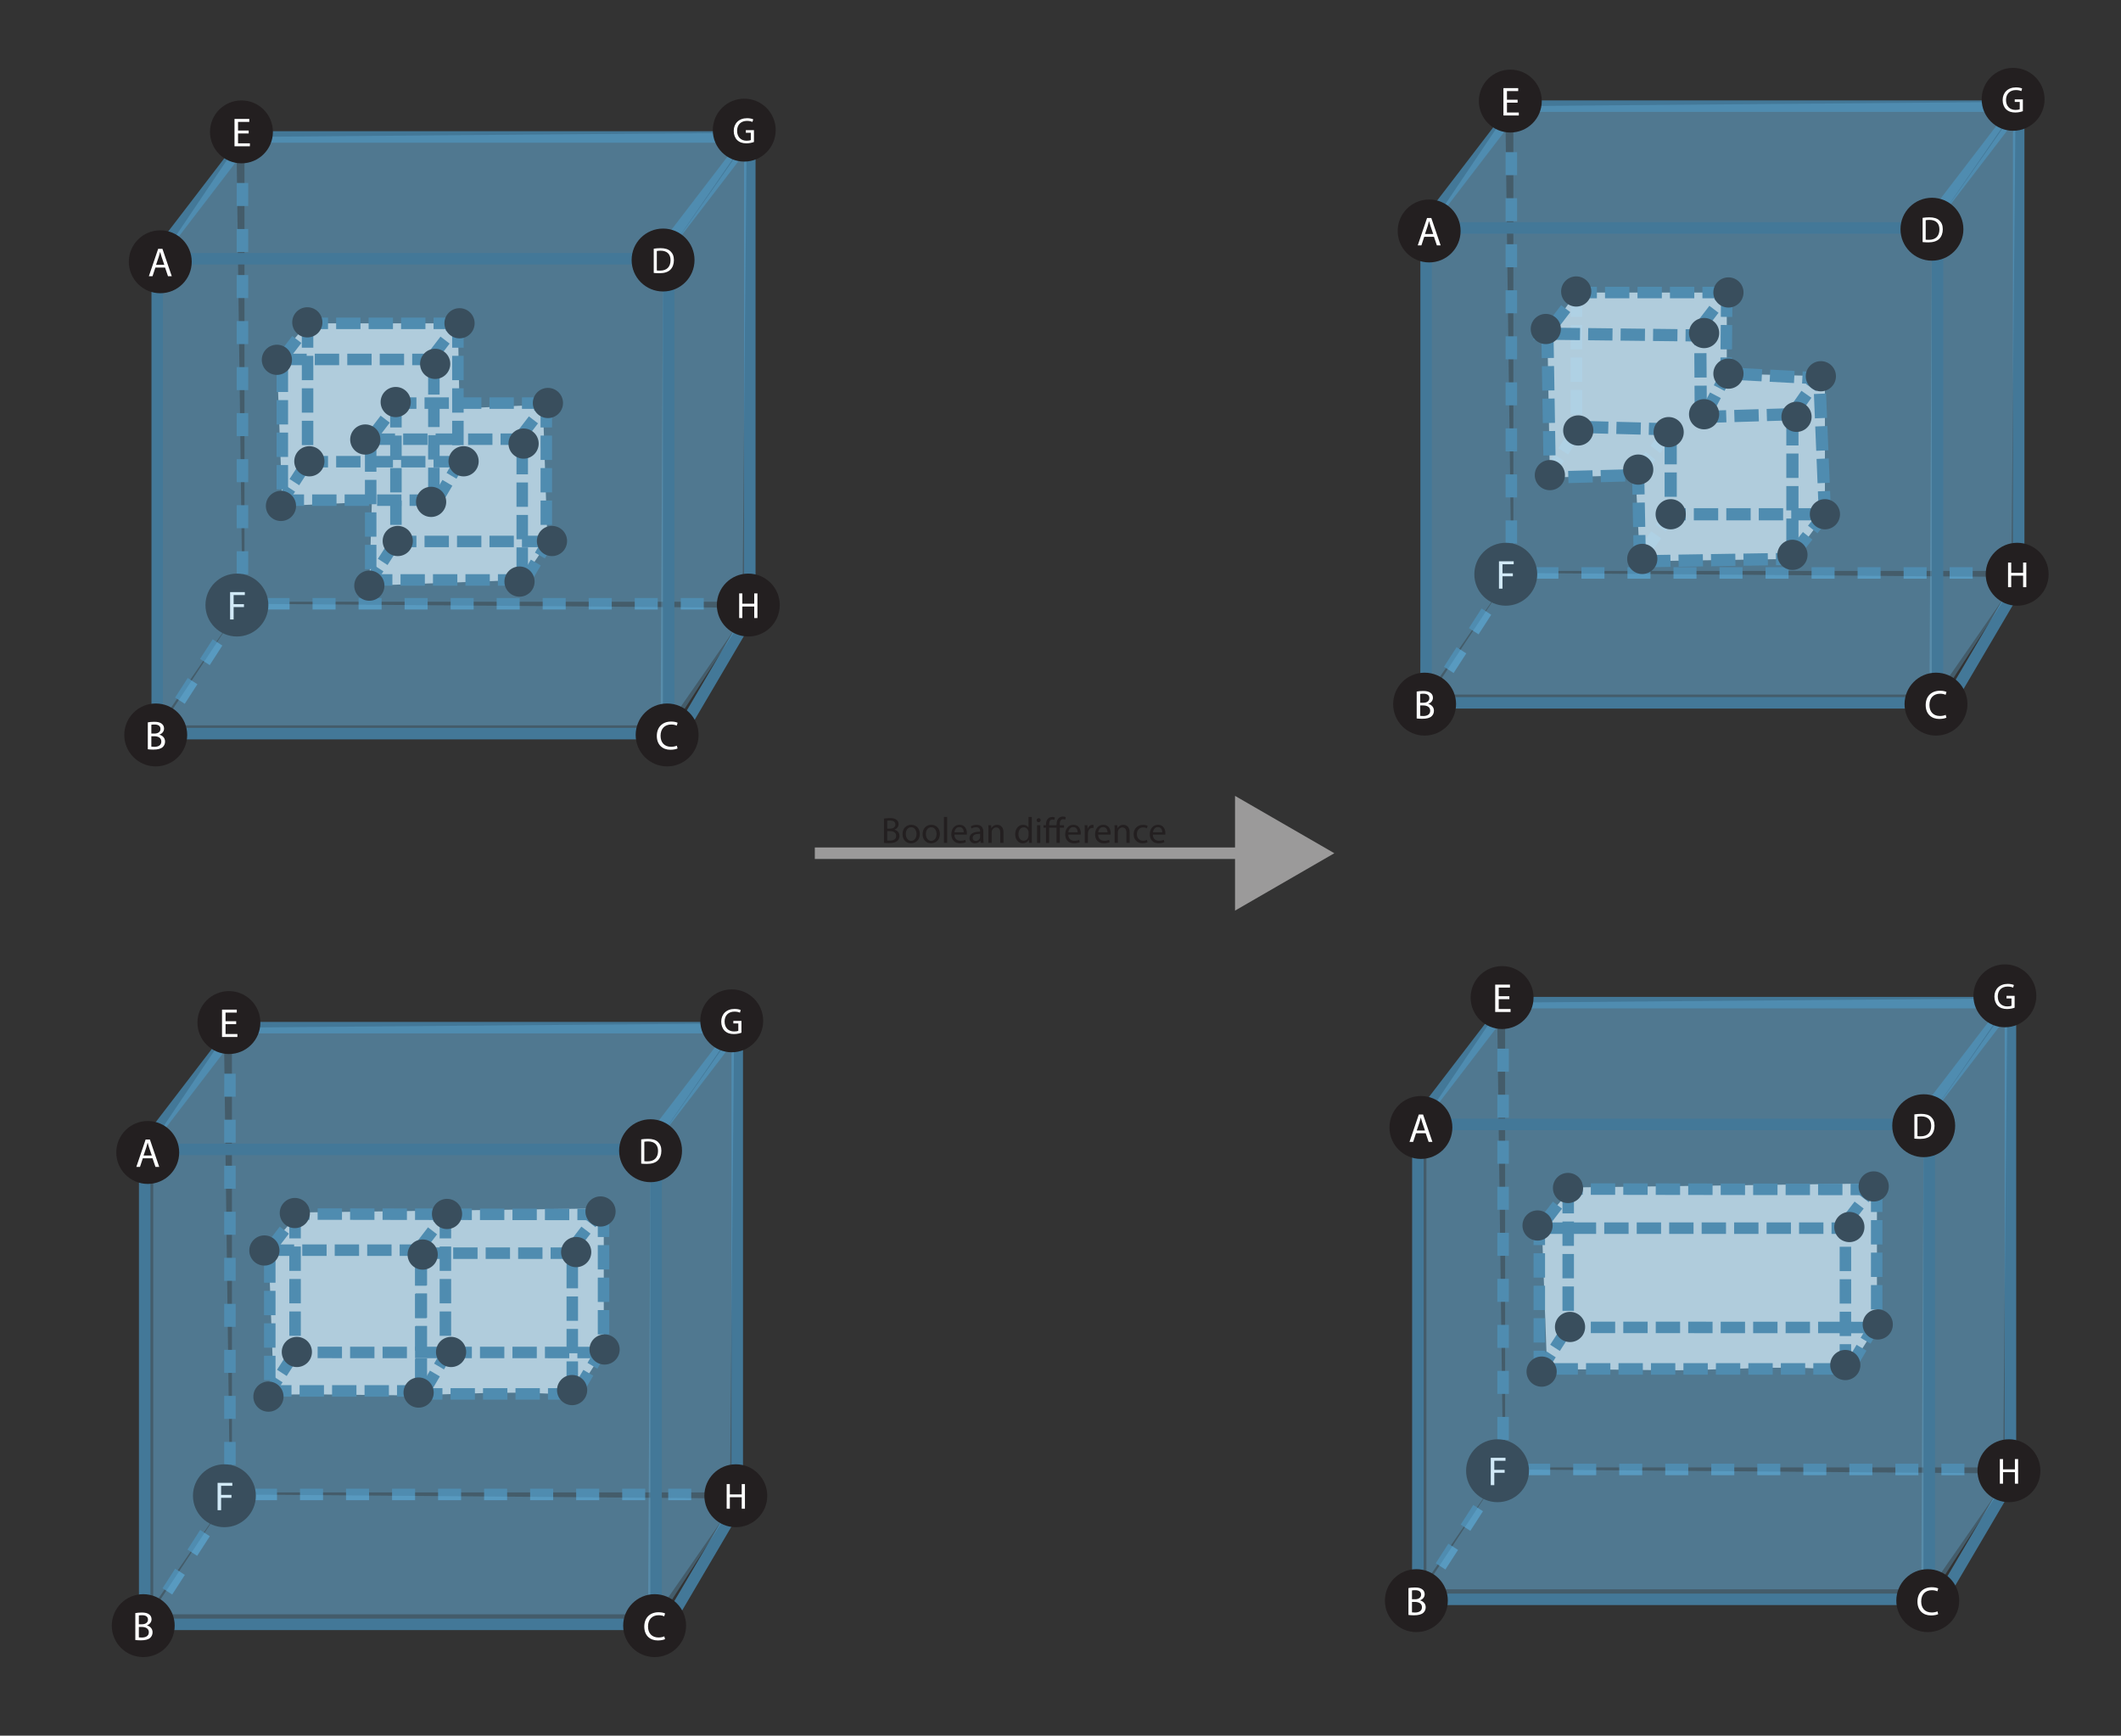<?xml version="1.0" encoding="UTF-8"?>
<svg id="Solid" xmlns="http://www.w3.org/2000/svg" viewBox="0 0 522.58 427.6">
  <rect x="0" y="0" width="522.58" height="427.6" fill="#333333" stroke="none"/>
  <defs>
    <style>
      .cls-1 {
        fill: #231f20;
      }

      .cls-2 {
        stroke-width: 3px;
      }

      .cls-2, .cls-3 {
        stroke-dasharray: 6 2;
      }

      .cls-2, .cls-3, .cls-4, .cls-5, .cls-6, .cls-7 {
        fill: none;
      }

      .cls-2, .cls-3, .cls-4, .cls-6, .cls-7 {
        stroke-miterlimit: 10;
      }

      .cls-2, .cls-3, .cls-6, .cls-7 {
        stroke: #437898;
      }

      .cls-3, .cls-4, .cls-6, .cls-7 {
        stroke-width: 2.83px;
      }

      .cls-8 {
        fill: #6dbae7;
        opacity: .31;
      }

      .cls-9, .cls-10 {
        fill: #fff;
      }

      .cls-4 {
        stroke: #9b9a9a;
      }

      .cls-11 {
        fill: #9b9a9a;
      }

      .cls-10 {
        opacity: .74;
      }

      .cls-7 {
        stroke-dasharray: 5.67;
      }
    </style>
  </defs>
  <g>
    <rect class="cls-8" x="60.24" y="33.24" width="124" height="115"/>
    <polyline class="cls-8" points="58.24 33.24 58.24 33.24 59.74 148.74 37.29 181.38 38.74 63.74 60.24 33.24"/>
    <line class="cls-6" x1="184.74" y1="33.74" x2="59.74" y2="33.74"/>
    <line class="cls-6" x1="161.74" y1="63.74" x2="184.74" y2="33.74"/>
    <line class="cls-6" x1="165.74" y1="183.74" x2="185.74" y2="149.74"/>
    <line class="cls-6" x1="184.74" y1="33.74" x2="184.74" y2="149.74"/>
    <line class="cls-7" x1="59.74" y1="33.74" x2="59.74" y2="148.74"/>
    <line class="cls-6" x1="38.5" y1="63.19" x2="61.5" y2="33.19"/>
    <line class="cls-7" x1="184.74" y1="148.74" x2="57.74" y2="148.74"/>
    <polyline class="cls-7" points="59.74 148.74 39.74 179.74 59.74 148.74"/>
    <polygon class="cls-8" points="59.74 33.74 39.82 63.3 163.37 64.06 185 32.7 59.74 33.74"/>
    <polyline class="cls-8" points="38.37 181.06 59.74 148.74 184.74 149.74 164.74 180.74"/>
    <polygon class="cls-8" points="163.37 64.06 183.96 34.67 182.9 152.25 162.75 181.27 163.37 64.06"/>
    <g>
      <circle class="cls-1" cx="59.49" cy="32.49" r="7.75"/>
      <path class="cls-9" d="M61.27,32.88h-2.62v2.43h2.92v.73h-3.79v-6.74h3.64v.73h-2.77v2.13h2.62v.72Z"/>
    </g>
    <g>
      <circle class="cls-1" cx="184.37" cy="149.06" r="7.75"/>
      <path class="cls-9" d="M182.9,146.19v2.54h2.93v-2.54h.79v6.07h-.79v-2.84h-2.93v2.84h-.78v-6.07h.78Z"/>
    </g>
    <g>
      <circle class="cls-1" cx="58.37" cy="149.06" r="7.75"/>
      <path class="cls-9" d="M56.69,145.87h3.63v.73h-2.76v2.24h2.55v.72h-2.55v3.05h-.87v-6.74Z"/>
    </g>
    <g>
      <circle class="cls-1" cx="183.37" cy="32.06" r="7.75"/>
      <path class="cls-9" d="M185.76,34.98c-.35.13-1.04.33-1.86.33-.92,0-1.67-.23-2.27-.8-.52-.5-.85-1.31-.85-2.26,0-1.81,1.25-3.13,3.29-3.13.7,0,1.25.15,1.51.28l-.19.64c-.32-.14-.73-.26-1.34-.26-1.48,0-2.44.92-2.44,2.44s.93,2.45,2.34,2.45c.51,0,.86-.07,1.04-.16v-1.81h-1.23v-.63h2v2.92Z"/>
    </g>
    <polygon class="cls-10" points="68.22 88.55 69.56 124.64 91.62 123.64 91 144.28 128.67 142.87 134.89 133.68 133.76 99.7 113.22 100.62 112.82 79.66 75.78 79.66 68.22 88.55"/>
    <g>
      <line class="cls-3" x1="134.6" y1="99.31" x2="97.55" y2="99.31"/>
      <line class="cls-3" x1="127.78" y1="108.2" x2="134.6" y2="99.31"/>
      <line class="cls-3" x1="128.97" y1="143.76" x2="134.89" y2="133.68"/>
      <line class="cls-3" x1="134.6" y1="99.31" x2="134.6" y2="133.68"/>
      <line class="cls-3" x1="97.55" y1="99.31" x2="97.55" y2="133.39"/>
      <line class="cls-3" x1="91.26" y1="108.03" x2="98.07" y2="99.14"/>
      <line class="cls-3" x1="134.6" y1="133.39" x2="96.96" y2="133.39"/>
      <polyline class="cls-3" points="97.55 133.39 91.62 142.57 97.55 133.39"/>
      <rect class="cls-3" x="91.33" y="108.2" width="37.34" height="34.67"/>
      <circle class="cls-1" cx="97.5" cy="99.05" r="3.72"/>
      <circle class="cls-1" cx="136" cy="133.28" r="3.72"/>
      <circle class="cls-1" cx="128" cy="143.28" r="3.72"/>
      <circle class="cls-1" cx="91" cy="144.28" r="3.72"/>
      <circle class="cls-1" cx="98" cy="133.28" r="3.72"/>
      <circle class="cls-1" cx="129" cy="109.28" r="3.72"/>
      <circle class="cls-1" cx="90" cy="108.28" r="3.72"/>
      <circle class="cls-1" cx="135" cy="99.28" r="3.72"/>
    </g>
    <g>
      <line class="cls-3" x1="112.82" y1="79.66" x2="75.78" y2="79.66"/>
      <line class="cls-3" x1="106.01" y1="88.55" x2="112.82" y2="79.66"/>
      <line class="cls-3" x1="107.19" y1="124.12" x2="113.12" y2="114.04"/>
      <line class="cls-3" x1="112.82" y1="79.66" x2="112.82" y2="114.04"/>
      <line class="cls-3" x1="75.78" y1="79.66" x2="75.78" y2="113.74"/>
      <line class="cls-3" x1="69.48" y1="88.39" x2="76.3" y2="79.5"/>
      <line class="cls-3" x1="112.82" y1="113.74" x2="75.19" y2="113.74"/>
      <polyline class="cls-3" points="75.78 113.74 69.85 122.93 75.78 113.74"/>
      <rect class="cls-3" x="69.56" y="88.55" width="37.34" height="34.67"/>
      <circle class="cls-1" cx="75.72" cy="79.41" r="3.72"/>
      <circle class="cls-1" cx="114.22" cy="113.64" r="3.72"/>
      <circle class="cls-1" cx="106.22" cy="123.64" r="3.72"/>
      <circle class="cls-1" cx="69.22" cy="124.64" r="3.72"/>
      <circle class="cls-1" cx="76.22" cy="113.64" r="3.72"/>
      <circle class="cls-1" cx="107.22" cy="89.64" r="3.72"/>
      <circle class="cls-1" cx="68.22" cy="88.64" r="3.72"/>
      <circle class="cls-1" cx="113.22" cy="79.64" r="3.72"/>
    </g>
    <rect class="cls-8" x="39.76" y="63.7" width="124" height="115"/>
    <rect class="cls-6" x="38.74" y="63.74" width="126" height="117"/>
    <g>
      <circle class="cls-1" cx="39.49" cy="64.49" r="7.75"/>
      <path class="cls-9" d="M38.28,65.92l-.7,2.12h-.9l2.29-6.74h1.05l2.3,6.74h-.93l-.72-2.12h-2.39ZM40.48,65.24l-.66-1.94c-.15-.44-.25-.84-.35-1.23h-.02c-.1.4-.21.81-.34,1.22l-.66,1.95h2.03Z"/>
    </g>
    <g>
      <circle class="cls-1" cx="164.37" cy="181.06" r="7.75"/>
      <path class="cls-9" d="M166.94,184.39c-.32.16-.96.32-1.78.32-1.9,0-3.33-1.2-3.33-3.41s1.43-3.54,3.52-3.54c.84,0,1.37.18,1.6.3l-.21.71c-.33-.16-.8-.28-1.36-.28-1.58,0-2.63,1.01-2.63,2.78,0,1.65.95,2.71,2.59,2.71.53,0,1.07-.11,1.42-.28l.18.69Z"/>
    </g>
    <g>
      <circle class="cls-1" cx="38.37" cy="181.06" r="7.75"/>
      <path class="cls-9" d="M36.42,177.96c.38-.08.98-.14,1.59-.14.87,0,1.43.15,1.85.49.35.26.56.66.56,1.19,0,.65-.43,1.22-1.14,1.48v.02c.64.16,1.39.69,1.39,1.69,0,.58-.23,1.02-.57,1.35-.47.43-1.23.63-2.33.63-.6,0-1.06-.04-1.35-.08v-6.63ZM37.29,180.72h.79c.92,0,1.46-.48,1.46-1.13,0-.79-.6-1.1-1.48-1.1-.4,0-.63.03-.77.06v2.17ZM37.29,183.95c.17.03.42.04.73.04.9,0,1.73-.33,1.73-1.31,0-.92-.79-1.3-1.74-1.3h-.72v2.57Z"/>
    </g>
    <g>
      <circle class="cls-1" cx="163.37" cy="64.06" r="7.75"/>
      <path class="cls-9" d="M161.06,61.27c.48-.07,1.04-.13,1.67-.13,1.13,0,1.93.26,2.46.76.54.5.85,1.2.85,2.18s-.31,1.8-.87,2.36c-.57.57-1.5.87-2.68.87-.56,0-1.03-.03-1.42-.07v-5.97ZM161.84,66.63c.2.04.49.04.79.04,1.67,0,2.58-.94,2.58-2.57,0-1.43-.8-2.34-2.46-2.34-.41,0-.71.04-.92.08v4.79Z"/>
    </g>
  </g>
  <g>
    <rect class="cls-8" x="372.87" y="25.65" width="124" height="115"/>
    <polyline class="cls-8" points="370.87 25.65 370.87 25.65 372.37 141.15 349.92 173.79 351.37 56.15 372.87 25.65"/>
    <line class="cls-6" x1="497.37" y1="26.15" x2="372.37" y2="26.15"/>
    <line class="cls-6" x1="474.37" y1="56.15" x2="497.37" y2="26.15"/>
    <line class="cls-6" x1="478.37" y1="176.15" x2="498.37" y2="142.15"/>
    <line class="cls-6" x1="497.37" y1="26.15" x2="497.37" y2="142.15"/>
    <line class="cls-7" x1="372.37" y1="26.15" x2="372.37" y2="141.15"/>
    <line class="cls-6" x1="351.13" y1="55.59" x2="374.13" y2="25.59"/>
    <line class="cls-7" x1="497.37" y1="141.15" x2="370.37" y2="141.15"/>
    <polyline class="cls-7" points="372.37 141.15 352.37 172.15 372.37 141.15"/>
    <polygon class="cls-8" points="372.37 26.15 352.46 55.71 476 56.47 497.63 25.1 372.37 26.15"/>
    <polyline class="cls-8" points="351 173.47 372.37 141.15 497.37 142.15 477.37 173.15"/>
    <polygon class="cls-8" points="476 56.47 496.59 27.08 495.53 144.66 475.38 173.68 476 56.47"/>
    <g>
      <circle class="cls-1" cx="372.12" cy="24.9" r="7.75"/>
      <path class="cls-9" d="M373.91,25.29h-2.62v2.43h2.92v.73h-3.79v-6.74h3.64v.73h-2.77v2.13h2.62v.72Z"/>
    </g>
    <g>
      <circle class="cls-1" cx="497" cy="141.47" r="7.75"/>
      <path class="cls-9" d="M495.53,138.59v2.54h2.93v-2.54h.79v6.07h-.79v-2.84h-2.93v2.84h-.78v-6.07h.78Z"/>
    </g>
    <g>
      <circle class="cls-1" cx="371" cy="141.47" r="7.75"/>
      <path class="cls-9" d="M369.32,138.28h3.63v.73h-2.76v2.24h2.55v.72h-2.55v3.05h-.87v-6.74Z"/>
    </g>
    <g>
      <circle class="cls-1" cx="496" cy="24.47" r="7.75"/>
      <path class="cls-9" d="M498.4,27.39c-.35.13-1.04.33-1.86.33-.92,0-1.67-.23-2.27-.8-.52-.5-.85-1.31-.85-2.26,0-1.81,1.25-3.13,3.29-3.13.7,0,1.25.15,1.51.28l-.19.64c-.32-.14-.73-.26-1.34-.26-1.48,0-2.44.92-2.44,2.44s.93,2.45,2.34,2.45c.51,0,.86-.07,1.04-.16v-1.81h-1.23v-.63h2v2.92Z"/>
    </g>
    <g>
      <line class="cls-3" x1="388.41" y1="72.07" x2="388.41" y2="106.15"/>
      <line class="cls-2" x1="404.63" y1="136.69" x2="411.13" y2="127.3"/>
      <polyline class="cls-3" points="388.41 106.15 382.48 115.34 388.41 106.15"/>
      <line class="cls-2" x1="402.98" y1="117.05" x2="411.63" y2="105.77"/>
      <polygon class="cls-10" points="381.26 82.2 388.41 72.07 425.45 72.07 425.45 92.05 449.63 92.69 449.63 126.69 441.63 137.69 404.04 138.28 402.98 117.05 381.86 117.64 381.26 82.2"/>
      <line class="cls-3" x1="425.45" y1="72.07" x2="425.26" y2="93.2"/>
      <line class="cls-3" x1="425.45" y1="72.07" x2="388.41" y2="72.07"/>
      <polyline class="cls-2" points="390.26 105.2 411.63 105.77 411.63 126.69 449.63 126.69 448.26 93.2 426.59 92.05"/>
      <line class="cls-3" x1="418.64" y1="80.96" x2="425.45" y2="72.07"/>
      <line class="cls-3" x1="382.12" y1="80.8" x2="388.93" y2="71.9"/>
      <line class="cls-2" x1="419.86" y1="102.69" x2="425.45" y2="92.05"/>
      <line class="cls-2" x1="441.63" y1="102.05" x2="448.63" y2="92.05"/>
      <line class="cls-2" x1="441.63" y1="136.69" x2="449.63" y2="126.69"/>
      <path class="cls-2" d="M381.26,82.2c.2,11.81.39,23.62.59,35.44l21.77-.59.41,21.23,37.59-.59v-35.64l-22.57.69-.13-20.1c-12.56-.14-25.11-.29-37.67-.43Z"/>
      <circle class="cls-1" cx="388.35" cy="71.81" r="3.72"/>
      <circle class="cls-1" cx="425.86" cy="92.05" r="3.72"/>
      <circle class="cls-1" cx="419.86" cy="102.05" r="3.72"/>
      <circle class="cls-1" cx="381.86" cy="117.05" r="3.72"/>
      <circle class="cls-1" cx="388.86" cy="106.05" r="3.72"/>
      <circle class="cls-1" cx="419.86" cy="82.05" r="3.72"/>
      <circle class="cls-1" cx="380.86" cy="81.05" r="3.72"/>
      <circle class="cls-1" cx="425.86" cy="72.05" r="3.72"/>
      <circle class="cls-1" cx="411.13" cy="106.46" r="3.72"/>
      <circle class="cls-1" cx="449.63" cy="126.69" r="3.72"/>
      <circle class="cls-1" cx="441.63" cy="136.69" r="3.72"/>
      <circle class="cls-1" cx="404.63" cy="137.69" r="3.72"/>
      <circle class="cls-1" cx="411.63" cy="126.69" r="3.72"/>
      <circle class="cls-1" cx="442.63" cy="102.69" r="3.72"/>
      <circle class="cls-1" cx="403.63" cy="115.69" r="3.72"/>
      <circle class="cls-1" cx="448.63" cy="92.69" r="3.72"/>
    </g>
    <rect class="cls-8" x="352.39" y="56.11" width="124" height="115"/>
    <rect class="cls-6" x="351.37" y="56.15" width="126" height="117"/>
    <g>
      <circle class="cls-1" cx="352.12" cy="56.9" r="7.75"/>
      <path class="cls-9" d="M350.91,58.33l-.7,2.12h-.9l2.29-6.74h1.05l2.3,6.74h-.93l-.72-2.12h-2.39ZM353.12,57.65l-.66-1.94c-.15-.44-.25-.84-.35-1.23h-.02c-.1.4-.21.81-.34,1.22l-.66,1.95h2.03Z"/>
    </g>
    <g>
      <circle class="cls-1" cx="477" cy="173.47" r="7.75"/>
      <path class="cls-9" d="M479.57,176.8c-.32.16-.96.32-1.78.32-1.9,0-3.33-1.2-3.33-3.41s1.43-3.54,3.52-3.54c.84,0,1.37.18,1.6.3l-.21.71c-.33-.16-.8-.28-1.36-.28-1.58,0-2.63,1.01-2.63,2.78,0,1.65.95,2.71,2.59,2.71.53,0,1.07-.11,1.42-.28l.18.69Z"/>
    </g>
    <g>
      <circle class="cls-1" cx="351" cy="173.47" r="7.75"/>
      <path class="cls-9" d="M349.05,170.37c.38-.08.98-.14,1.59-.14.87,0,1.43.15,1.85.49.35.26.56.66.56,1.19,0,.65-.43,1.22-1.14,1.48v.02c.64.16,1.39.69,1.39,1.69,0,.58-.23,1.02-.57,1.35-.47.43-1.23.63-2.33.63-.6,0-1.06-.04-1.35-.08v-6.63ZM349.92,173.13h.79c.92,0,1.46-.48,1.46-1.13,0-.79-.6-1.1-1.48-1.1-.4,0-.63.03-.77.06v2.17ZM349.92,176.36c.17.03.42.04.73.04.9,0,1.73-.33,1.73-1.31,0-.92-.79-1.3-1.74-1.3h-.72v2.57Z"/>
    </g>
    <g>
      <circle class="cls-1" cx="476" cy="56.47" r="7.75"/>
      <path class="cls-9" d="M473.69,53.67c.48-.07,1.04-.13,1.67-.13,1.12,0,1.93.26,2.46.76.54.5.85,1.2.85,2.18s-.31,1.8-.87,2.36c-.57.57-1.5.87-2.68.87-.56,0-1.03-.03-1.42-.07v-5.97ZM474.47,59.04c.2.04.49.04.79.04,1.67,0,2.58-.94,2.58-2.57,0-1.43-.8-2.34-2.46-2.34-.41,0-.71.04-.92.08v4.79Z"/>
    </g>
  </g>
  <g>
    <rect class="cls-8" x="57.15" y="252.67" width="124" height="115"/>
    <polyline class="cls-8" points="55.15 252.67 55.15 252.67 56.65 368.17 34.2 400.81 35.65 283.17 57.15 252.67"/>
    <line class="cls-6" x1="181.65" y1="253.17" x2="56.65" y2="253.17"/>
    <line class="cls-6" x1="158.65" y1="283.17" x2="181.65" y2="253.17"/>
    <line class="cls-6" x1="162.65" y1="403.17" x2="182.65" y2="369.17"/>
    <line class="cls-6" x1="181.65" y1="253.17" x2="181.65" y2="369.17"/>
    <line class="cls-7" x1="56.65" y1="253.17" x2="56.65" y2="368.17"/>
    <line class="cls-6" x1="35.42" y1="282.62" x2="58.42" y2="252.62"/>
    <line class="cls-7" x1="181.65" y1="368.17" x2="54.65" y2="368.17"/>
    <polyline class="cls-7" points="56.65 368.17 36.65 399.17 56.65 368.17"/>
    <polygon class="cls-8" points="56.65 253.17 36.74 282.73 160.29 283.49 181.92 252.13 56.65 253.17"/>
    <polyline class="cls-8" points="35.29 400.49 56.65 368.17 181.65 369.17 161.65 400.17"/>
    <polygon class="cls-8" points="160.29 283.49 180.87 254.1 179.82 371.69 159.67 400.7 160.29 283.49"/>
    <g>
      <circle class="cls-1" cx="56.4" cy="251.92" r="7.75"/>
      <path class="cls-9" d="M58.19,252.31h-2.62v2.43h2.92v.73h-3.79v-6.74h3.64v.73h-2.77v2.13h2.62v.72Z"/>
    </g>
    <g>
      <circle class="cls-1" cx="181.29" cy="368.49" r="7.75"/>
      <path class="cls-9" d="M179.82,365.62v2.54h2.93v-2.54h.79v6.07h-.79v-2.84h-2.93v2.84h-.78v-6.07h.78Z"/>
    </g>
    <g>
      <circle class="cls-1" cx="55.29" cy="368.49" r="7.75"/>
      <path class="cls-9" d="M53.61,365.31h3.63v.73h-2.76v2.24h2.55v.72h-2.55v3.05h-.87v-6.74Z"/>
    </g>
    <g>
      <circle class="cls-1" cx="180.29" cy="251.49" r="7.75"/>
      <path class="cls-9" d="M182.68,254.42c-.35.13-1.04.33-1.86.33-.92,0-1.67-.23-2.27-.8-.52-.5-.85-1.31-.85-2.26,0-1.81,1.25-3.13,3.29-3.13.7,0,1.25.15,1.51.28l-.19.64c-.32-.14-.73-.26-1.34-.26-1.48,0-2.44.92-2.44,2.44s.93,2.45,2.34,2.45c.51,0,.86-.07,1.04-.16v-1.81h-1.23v-.63h2v2.92Z"/>
    </g>
    <path class="cls-10" d="M148.76,332.7v-35l-75.04,1-7.55,8.89,1.33,36.09c7.16-.46,27.72.22,35.27.02,18.43-.48,22.67-1.06,39,0"/>
    <g>
      <line class="cls-3" x1="148.26" y1="299.2" x2="72.7" y2="299.09"/>
      <line class="cls-3" x1="102.92" y1="307.99" x2="109.74" y2="299.09"/>
      <line class="cls-3" x1="104.11" y1="343.55" x2="110.04" y2="333.47"/>
      <line class="cls-3" x1="109.74" y1="299.09" x2="109.74" y2="333.47"/>
      <line class="cls-3" x1="72.7" y1="299.09" x2="72.7" y2="333.18"/>
      <line class="cls-3" x1="66.4" y1="307.82" x2="73.22" y2="298.93"/>
      <line class="cls-3" x1="148.26" y1="333.2" x2="72.1" y2="333.18"/>
      <polyline class="cls-3" points="72.7 333.18 66.77 342.36 72.7 333.18"/>
      <rect class="cls-3" x="66.47" y="307.99" width="37.34" height="34.67"/>
      <rect class="cls-3" x="103.66" y="308.73" width="37.34" height="34.67"/>
      <line class="cls-3" x1="148.7" y1="298.75" x2="148.7" y2="332.83"/>
      <line class="cls-3" x1="140.72" y1="307.81" x2="147.54" y2="298.92"/>
      <line class="cls-3" x1="141.91" y1="343.37" x2="147.84" y2="333.29"/>
      <circle class="cls-1" cx="72.64" cy="298.84" r="3.72"/>
      <circle class="cls-1" cx="111.14" cy="333.07" r="3.72"/>
      <circle class="cls-1" cx="103.14" cy="343.07" r="3.72"/>
      <circle class="cls-1" cx="66.14" cy="344.07" r="3.72"/>
      <circle class="cls-1" cx="73.14" cy="333.07" r="3.72"/>
      <circle class="cls-1" cx="104.14" cy="309.07" r="3.72"/>
      <circle class="cls-1" cx="65.14" cy="308.07" r="3.72"/>
      <circle class="cls-1" cx="110.14" cy="299.07" r="3.72"/>
      <circle class="cls-1" cx="148.96" cy="332.46" r="3.72"/>
      <circle class="cls-1" cx="140.96" cy="342.46" r="3.72"/>
      <circle class="cls-1" cx="141.96" cy="308.46" r="3.72"/>
      <circle class="cls-1" cx="147.96" cy="298.46" r="3.72"/>
    </g>
    <rect class="cls-8" x="37.76" y="282.7" width="124" height="115"/>
    <rect class="cls-6" x="35.65" y="283.17" width="126" height="117"/>
    <g>
      <circle class="cls-1" cx="36.4" cy="283.92" r="7.75"/>
      <path class="cls-9" d="M35.19,285.35l-.7,2.12h-.9l2.29-6.74h1.05l2.3,6.74h-.93l-.72-2.12h-2.39ZM37.4,284.67l-.66-1.94c-.15-.44-.25-.84-.35-1.23h-.02c-.1.4-.21.81-.34,1.22l-.66,1.95h2.03Z"/>
    </g>
    <g>
      <circle class="cls-1" cx="161.29" cy="400.49" r="7.75"/>
      <path class="cls-9" d="M163.85,403.82c-.32.16-.96.32-1.78.32-1.9,0-3.33-1.2-3.33-3.41s1.43-3.54,3.52-3.54c.84,0,1.37.18,1.6.3l-.21.71c-.33-.16-.8-.28-1.36-.28-1.58,0-2.63,1.01-2.63,2.78,0,1.65.95,2.71,2.59,2.71.53,0,1.07-.11,1.42-.28l.18.69Z"/>
    </g>
    <g>
      <circle class="cls-1" cx="35.29" cy="400.49" r="7.75"/>
      <path class="cls-9" d="M33.34,397.4c.38-.08.98-.14,1.59-.14.87,0,1.43.15,1.85.49.35.26.56.66.56,1.19,0,.65-.43,1.22-1.14,1.48v.02c.64.16,1.39.69,1.39,1.69,0,.58-.23,1.02-.57,1.35-.47.43-1.23.63-2.33.63-.6,0-1.06-.04-1.35-.08v-6.63ZM34.21,400.15h.79c.92,0,1.46-.48,1.46-1.13,0-.79-.6-1.1-1.48-1.1-.4,0-.63.03-.77.06v2.17ZM34.21,403.38c.17.03.42.04.73.04.9,0,1.73-.33,1.73-1.31,0-.92-.79-1.3-1.74-1.3h-.72v2.57Z"/>
    </g>
    <g>
      <circle class="cls-1" cx="160.29" cy="283.49" r="7.75"/>
      <path class="cls-9" d="M157.97,280.7c.48-.07,1.04-.13,1.67-.13,1.12,0,1.93.26,2.46.76.54.5.85,1.2.85,2.18s-.31,1.8-.87,2.36c-.57.57-1.5.87-2.68.87-.56,0-1.03-.03-1.42-.07v-5.97ZM158.76,286.07c.2.04.49.04.79.04,1.67,0,2.58-.94,2.58-2.57,0-1.43-.8-2.34-2.46-2.34-.41,0-.71.04-.92.08v4.79Z"/>
    </g>
  </g>
  <g>
    <rect class="cls-8" x="370.84" y="246.51" width="124" height="115"/>
    <polyline class="cls-8" points="368.84 246.51 368.84 246.51 370.34 362.01 347.89 394.65 349.34 277.01 370.84 246.51"/>
    <line class="cls-6" x1="495.34" y1="247.01" x2="370.34" y2="247.01"/>
    <line class="cls-6" x1="472.34" y1="277.01" x2="495.34" y2="247.01"/>
    <line class="cls-6" x1="476.34" y1="397.01" x2="496.34" y2="363.01"/>
    <line class="cls-6" x1="495.34" y1="247.01" x2="495.34" y2="363.01"/>
    <line class="cls-7" x1="370.34" y1="247.01" x2="370.34" y2="362.01"/>
    <line class="cls-6" x1="349.1" y1="276.45" x2="372.1" y2="246.45"/>
    <line class="cls-7" x1="495.34" y1="362.01" x2="368.34" y2="362.01"/>
    <polyline class="cls-7" points="370.34 362.01 350.34 393.01 370.34 362.01"/>
    <polygon class="cls-8" points="370.34 247.01 350.43 276.57 473.97 277.33 495.6 245.97 370.34 247.01"/>
    <polyline class="cls-8" points="348.97 394.33 370.34 362.01 495.34 363.01 475.34 394.01"/>
    <polygon class="cls-8" points="473.97 277.33 494.56 247.94 493.51 365.52 473.35 394.54 473.97 277.33"/>
    <g>
      <circle class="cls-1" cx="370.09" cy="245.76" r="7.75"/>
      <path class="cls-9" d="M371.88,246.15h-2.62v2.43h2.92v.73h-3.79v-6.74h3.64v.73h-2.77v2.13h2.62v.72Z"/>
    </g>
    <g>
      <circle class="cls-1" cx="494.97" cy="362.33" r="7.75"/>
      <path class="cls-9" d="M493.51,359.45v2.54h2.93v-2.54h.79v6.07h-.79v-2.84h-2.93v2.84h-.78v-6.07h.78Z"/>
    </g>
    <g>
      <circle class="cls-1" cx="368.97" cy="362.33" r="7.75"/>
      <path class="cls-9" d="M367.3,359.14h3.63v.73h-2.76v2.24h2.55v.72h-2.55v3.05h-.87v-6.74Z"/>
    </g>
    <g>
      <circle class="cls-1" cx="493.97" cy="245.33" r="7.75"/>
      <path class="cls-9" d="M496.37,248.25c-.35.13-1.04.33-1.86.33-.92,0-1.67-.23-2.27-.8-.52-.5-.85-1.31-.85-2.26,0-1.81,1.25-3.13,3.29-3.13.7,0,1.25.15,1.51.28l-.19.64c-.32-.14-.73-.26-1.34-.26-1.48,0-2.44.92-2.44,2.44s.93,2.45,2.34,2.45c.51,0,.86-.07,1.04-.16v-1.81h-1.23v-.63h2v2.92Z"/>
    </g>
    <path class="cls-10" d="M462.45,326.54v-35l-75.04,1-7.55,8.89,1.33,36.09c7.16-.46,27.72.22,35.27.02,18.43-.48,22.67-1.06,39,0"/>
    <g>
      <line class="cls-3" x1="461.95" y1="293.04" x2="386.38" y2="292.93"/>
      <line class="cls-3" x1="386.38" y1="292.93" x2="386.38" y2="327.01"/>
      <line class="cls-3" x1="380.09" y1="301.66" x2="386.91" y2="292.77"/>
      <line class="cls-3" x1="461.95" y1="327.04" x2="385.79" y2="327.01"/>
      <polyline class="cls-3" points="386.38 327.01 380.46 336.2 386.38 327.01"/>
      <rect class="cls-3" x="379.26" y="302.57" width="75.42" height="34.67"/>
      <line class="cls-3" x1="462.39" y1="292.59" x2="462.39" y2="326.67"/>
      <line class="cls-3" x1="454.41" y1="301.64" x2="461.23" y2="292.75"/>
      <line class="cls-3" x1="455.6" y1="337.2" x2="461.52" y2="327.13"/>
      <circle class="cls-1" cx="386.33" cy="292.67" r="3.72"/>
      <circle class="cls-1" cx="379.83" cy="337.91" r="3.72"/>
      <circle class="cls-1" cx="386.83" cy="326.91" r="3.72"/>
      <circle class="cls-1" cx="378.83" cy="301.91" r="3.72"/>
      <circle class="cls-1" cx="462.65" cy="326.29" r="3.72"/>
      <circle class="cls-1" cx="454.65" cy="336.29" r="3.72"/>
      <circle class="cls-1" cx="455.65" cy="302.29" r="3.72"/>
      <circle class="cls-1" cx="461.65" cy="292.29" r="3.72"/>
    </g>
    <rect class="cls-8" x="351.45" y="276.54" width="124" height="115"/>
    <rect class="cls-6" x="349.34" y="277.01" width="126" height="117"/>
    <g>
      <circle class="cls-1" cx="350.09" cy="277.76" r="7.75"/>
      <path class="cls-9" d="M348.88,279.19l-.7,2.12h-.9l2.29-6.74h1.05l2.3,6.74h-.93l-.72-2.12h-2.39ZM351.09,278.51l-.66-1.94c-.15-.44-.25-.84-.35-1.23h-.02c-.1.4-.21.81-.34,1.22l-.66,1.95h2.03Z"/>
    </g>
    <g>
      <circle class="cls-1" cx="474.97" cy="394.33" r="7.75"/>
      <path class="cls-9" d="M477.54,397.66c-.32.16-.96.32-1.78.32-1.9,0-3.33-1.2-3.33-3.41s1.43-3.54,3.52-3.54c.84,0,1.37.18,1.6.3l-.21.71c-.33-.16-.8-.28-1.36-.28-1.58,0-2.63,1.01-2.63,2.78,0,1.65.95,2.71,2.59,2.71.53,0,1.07-.11,1.42-.28l.18.69Z"/>
    </g>
    <g>
      <circle class="cls-1" cx="348.97" cy="394.33" r="7.75"/>
      <path class="cls-9" d="M347.02,391.23c.38-.08.98-.14,1.59-.14.87,0,1.43.15,1.85.49.35.26.56.66.56,1.19,0,.65-.43,1.22-1.14,1.48v.02c.64.16,1.39.69,1.39,1.69,0,.58-.23,1.02-.57,1.35-.47.43-1.23.63-2.33.63-.6,0-1.06-.04-1.35-.08v-6.63ZM347.89,393.99h.79c.92,0,1.46-.48,1.46-1.13,0-.79-.6-1.1-1.48-1.1-.4,0-.63.03-.77.06v2.17ZM347.89,397.22c.17.03.42.04.73.04.9,0,1.73-.33,1.73-1.31,0-.92-.79-1.3-1.74-1.3h-.72v2.57Z"/>
    </g>
    <g>
      <circle class="cls-1" cx="473.97" cy="277.33" r="7.75"/>
      <path class="cls-9" d="M471.66,274.54c.48-.07,1.04-.13,1.67-.13,1.12,0,1.93.26,2.46.76.54.5.85,1.2.85,2.18s-.31,1.8-.87,2.36c-.57.57-1.5.87-2.68.87-.56,0-1.03-.03-1.42-.07v-5.97ZM472.44,279.9c.2.04.49.04.79.04,1.67,0,2.58-.94,2.58-2.57,0-1.43-.8-2.34-2.46-2.34-.41,0-.71.04-.92.08v4.79Z"/>
    </g>
  </g>
  <g>
    <g>
      <line class="cls-4" x1="200.76" y1="210.2" x2="308.42" y2="210.2"/>
      <polygon class="cls-11" points="304.29 224.34 328.76 210.2 304.29 196.07 304.29 224.34"/>
    </g>
    <g>
      <rect class="cls-5" x="204.81" y="201.27" width="94.96" height="17.93"/>
      <path class="cls-1" d="M217.8,201.67c.34-.07.88-.13,1.43-.13.78,0,1.29.13,1.67.44.32.23.5.59.5,1.07,0,.58-.39,1.1-1.03,1.33v.02c.58.14,1.25.62,1.25,1.52,0,.52-.21.92-.51,1.22-.42.39-1.11.57-2.1.57-.54,0-.95-.04-1.21-.07v-5.97ZM218.59,204.15h.71c.83,0,1.31-.43,1.31-1.02,0-.71-.54-.99-1.33-.99-.36,0-.57.03-.69.05v1.95ZM218.59,207.06c.15.03.38.04.66.04.81,0,1.56-.3,1.56-1.18,0-.83-.71-1.17-1.57-1.17h-.65v2.31Z"/>
      <path class="cls-1" d="M226.63,205.44c0,1.61-1.12,2.31-2.17,2.31-1.18,0-2.09-.86-2.09-2.24,0-1.46.95-2.31,2.16-2.31s2.1.91,2.1,2.24ZM223.18,205.49c0,.95.55,1.67,1.32,1.67s1.32-.71,1.32-1.69c0-.74-.37-1.67-1.31-1.67s-1.34.86-1.34,1.69Z"/>
      <path class="cls-1" d="M231.57,205.44c0,1.61-1.12,2.31-2.17,2.31-1.18,0-2.09-.86-2.09-2.24,0-1.46.95-2.31,2.16-2.31s2.1.91,2.1,2.24ZM228.12,205.49c0,.95.55,1.67,1.32,1.67s1.32-.71,1.32-1.69c0-.74-.37-1.67-1.31-1.67s-1.34.86-1.34,1.69Z"/>
      <path class="cls-1" d="M232.57,201.26h.79v6.39h-.79v-6.39Z"/>
      <path class="cls-1" d="M235.14,205.62c.02,1.07.7,1.51,1.49,1.51.57,0,.91-.1,1.21-.22l.14.57c-.28.13-.76.27-1.45.27-1.34,0-2.14-.88-2.14-2.2s.77-2.35,2.04-2.35c1.42,0,1.8,1.25,1.8,2.05,0,.16-.02.29-.03.37h-3.06ZM237.46,205.05c0-.5-.21-1.29-1.1-1.29-.8,0-1.15.74-1.21,1.29h2.31Z"/>
      <path class="cls-1" d="M241.62,207.66l-.06-.55h-.03c-.24.34-.71.65-1.33.65-.88,0-1.33-.62-1.33-1.25,0-1.05.94-1.63,2.62-1.62v-.09c0-.36-.1-1.01-.99-1.01-.41,0-.83.13-1.13.32l-.18-.52c.36-.23.88-.39,1.43-.39,1.33,0,1.66.91,1.66,1.78v1.63c0,.38.02.75.07,1.04h-.72ZM241.5,205.43c-.86-.02-1.85.13-1.85.98,0,.51.34.76.75.76.57,0,.93-.36,1.05-.73.03-.08.04-.17.04-.25v-.76Z"/>
      <path class="cls-1" d="M243.54,204.48c0-.45,0-.82-.04-1.18h.7l.04.72h.02c.22-.41.72-.82,1.44-.82.6,0,1.54.36,1.54,1.85v2.6h-.79v-2.51c0-.7-.26-1.29-1.01-1.29-.52,0-.93.37-1.06.81-.04.1-.05.23-.05.37v2.62h-.79v-3.18Z"/>
      <path class="cls-1" d="M254.21,201.26v5.27c0,.39,0,.83.04,1.12h-.71l-.04-.76h-.02c-.24.49-.77.86-1.49.86-1.05,0-1.86-.89-1.86-2.21,0-1.45.89-2.34,1.95-2.34.67,0,1.12.32,1.31.67h.02v-2.6h.79ZM253.42,205.07c0-.1,0-.23-.04-.33-.12-.5-.55-.92-1.14-.92-.82,0-1.31.72-1.31,1.68,0,.88.43,1.61,1.29,1.61.53,0,1.02-.35,1.16-.95.03-.11.04-.22.04-.34v-.76Z"/>
      <path class="cls-1" d="M256.4,202.07c0,.27-.19.49-.5.49-.28,0-.48-.21-.48-.49s.21-.5.5-.5.49.22.49.5ZM255.52,207.66v-4.36h.79v4.36h-.79Z"/>
      <path class="cls-1" d="M260.32,207.66v-3.75h-1.83v3.75h-.78v-3.75h-.61v-.6h.61v-.14c0-.61.14-1.14.49-1.49.25-.25.61-.41,1.1-.41.25,0,.49.08.62.15l-.16.58c-.12-.05-.29-.11-.47-.11-.62,0-.79.53-.79,1.22v.19h1.83v-.21c0-.61.14-1.17.51-1.52.3-.29.69-.4,1.05-.4.29,0,.52.06.68.13l-.1.61c-.13-.05-.28-.1-.51-.1-.67,0-.85.59-.85,1.26v.23h1.05v.6h-1.04v3.75h-.79Z"/>
      <path class="cls-1" d="M263.2,205.62c.02,1.07.7,1.51,1.49,1.51.57,0,.91-.1,1.21-.22l.14.57c-.28.13-.76.27-1.45.27-1.34,0-2.14-.88-2.14-2.2s.77-2.35,2.04-2.35c1.42,0,1.8,1.25,1.8,2.05,0,.16-.02.29-.03.37h-3.06ZM265.52,205.05c0-.5-.21-1.29-1.1-1.29-.8,0-1.15.74-1.21,1.29h2.31Z"/>
      <path class="cls-1" d="M267.27,204.66c0-.51,0-.95-.04-1.36h.69l.03.86h.04c.2-.58.68-.95,1.21-.95.09,0,.15,0,.22.03v.75c-.08-.02-.16-.03-.27-.03-.56,0-.96.42-1.06,1.02-.02.11-.04.23-.04.37v2.32h-.78v-3Z"/>
      <path class="cls-1" d="M270.56,205.62c.02,1.07.7,1.51,1.49,1.51.57,0,.91-.1,1.21-.22l.14.57c-.28.13-.76.27-1.45.27-1.34,0-2.14-.88-2.14-2.2s.77-2.35,2.04-2.35c1.42,0,1.8,1.25,1.8,2.05,0,.16-.02.29-.03.37h-3.06ZM272.88,205.05c0-.5-.21-1.29-1.1-1.29-.8,0-1.15.74-1.21,1.29h2.31Z"/>
      <path class="cls-1" d="M274.63,204.48c0-.45,0-.82-.04-1.18h.7l.04.72h.02c.22-.41.72-.82,1.44-.82.6,0,1.54.36,1.54,1.85v2.6h-.79v-2.51c0-.7-.26-1.29-1.01-1.29-.52,0-.93.37-1.06.81-.04.1-.05.23-.05.37v2.62h-.79v-3.18Z"/>
      <path class="cls-1" d="M282.73,207.49c-.21.11-.67.25-1.25.25-1.31,0-2.17-.89-2.17-2.22s.92-2.31,2.34-2.31c.47,0,.88.12,1.1.23l-.18.61c-.19-.11-.49-.21-.92-.21-1,0-1.54.74-1.54,1.65,0,1.01.65,1.63,1.51,1.63.45,0,.75-.12.97-.22l.13.59Z"/>
      <path class="cls-1" d="M284.04,205.62c.02,1.07.7,1.51,1.49,1.51.57,0,.91-.1,1.21-.22l.14.57c-.28.13-.76.27-1.45.27-1.34,0-2.14-.88-2.14-2.2s.77-2.35,2.04-2.35c1.42,0,1.8,1.25,1.8,2.05,0,.16-.02.29-.03.37h-3.06ZM286.37,205.05c0-.5-.21-1.29-1.1-1.29-.8,0-1.15.74-1.21,1.29h2.31Z"/>
    </g>
  </g>
</svg>